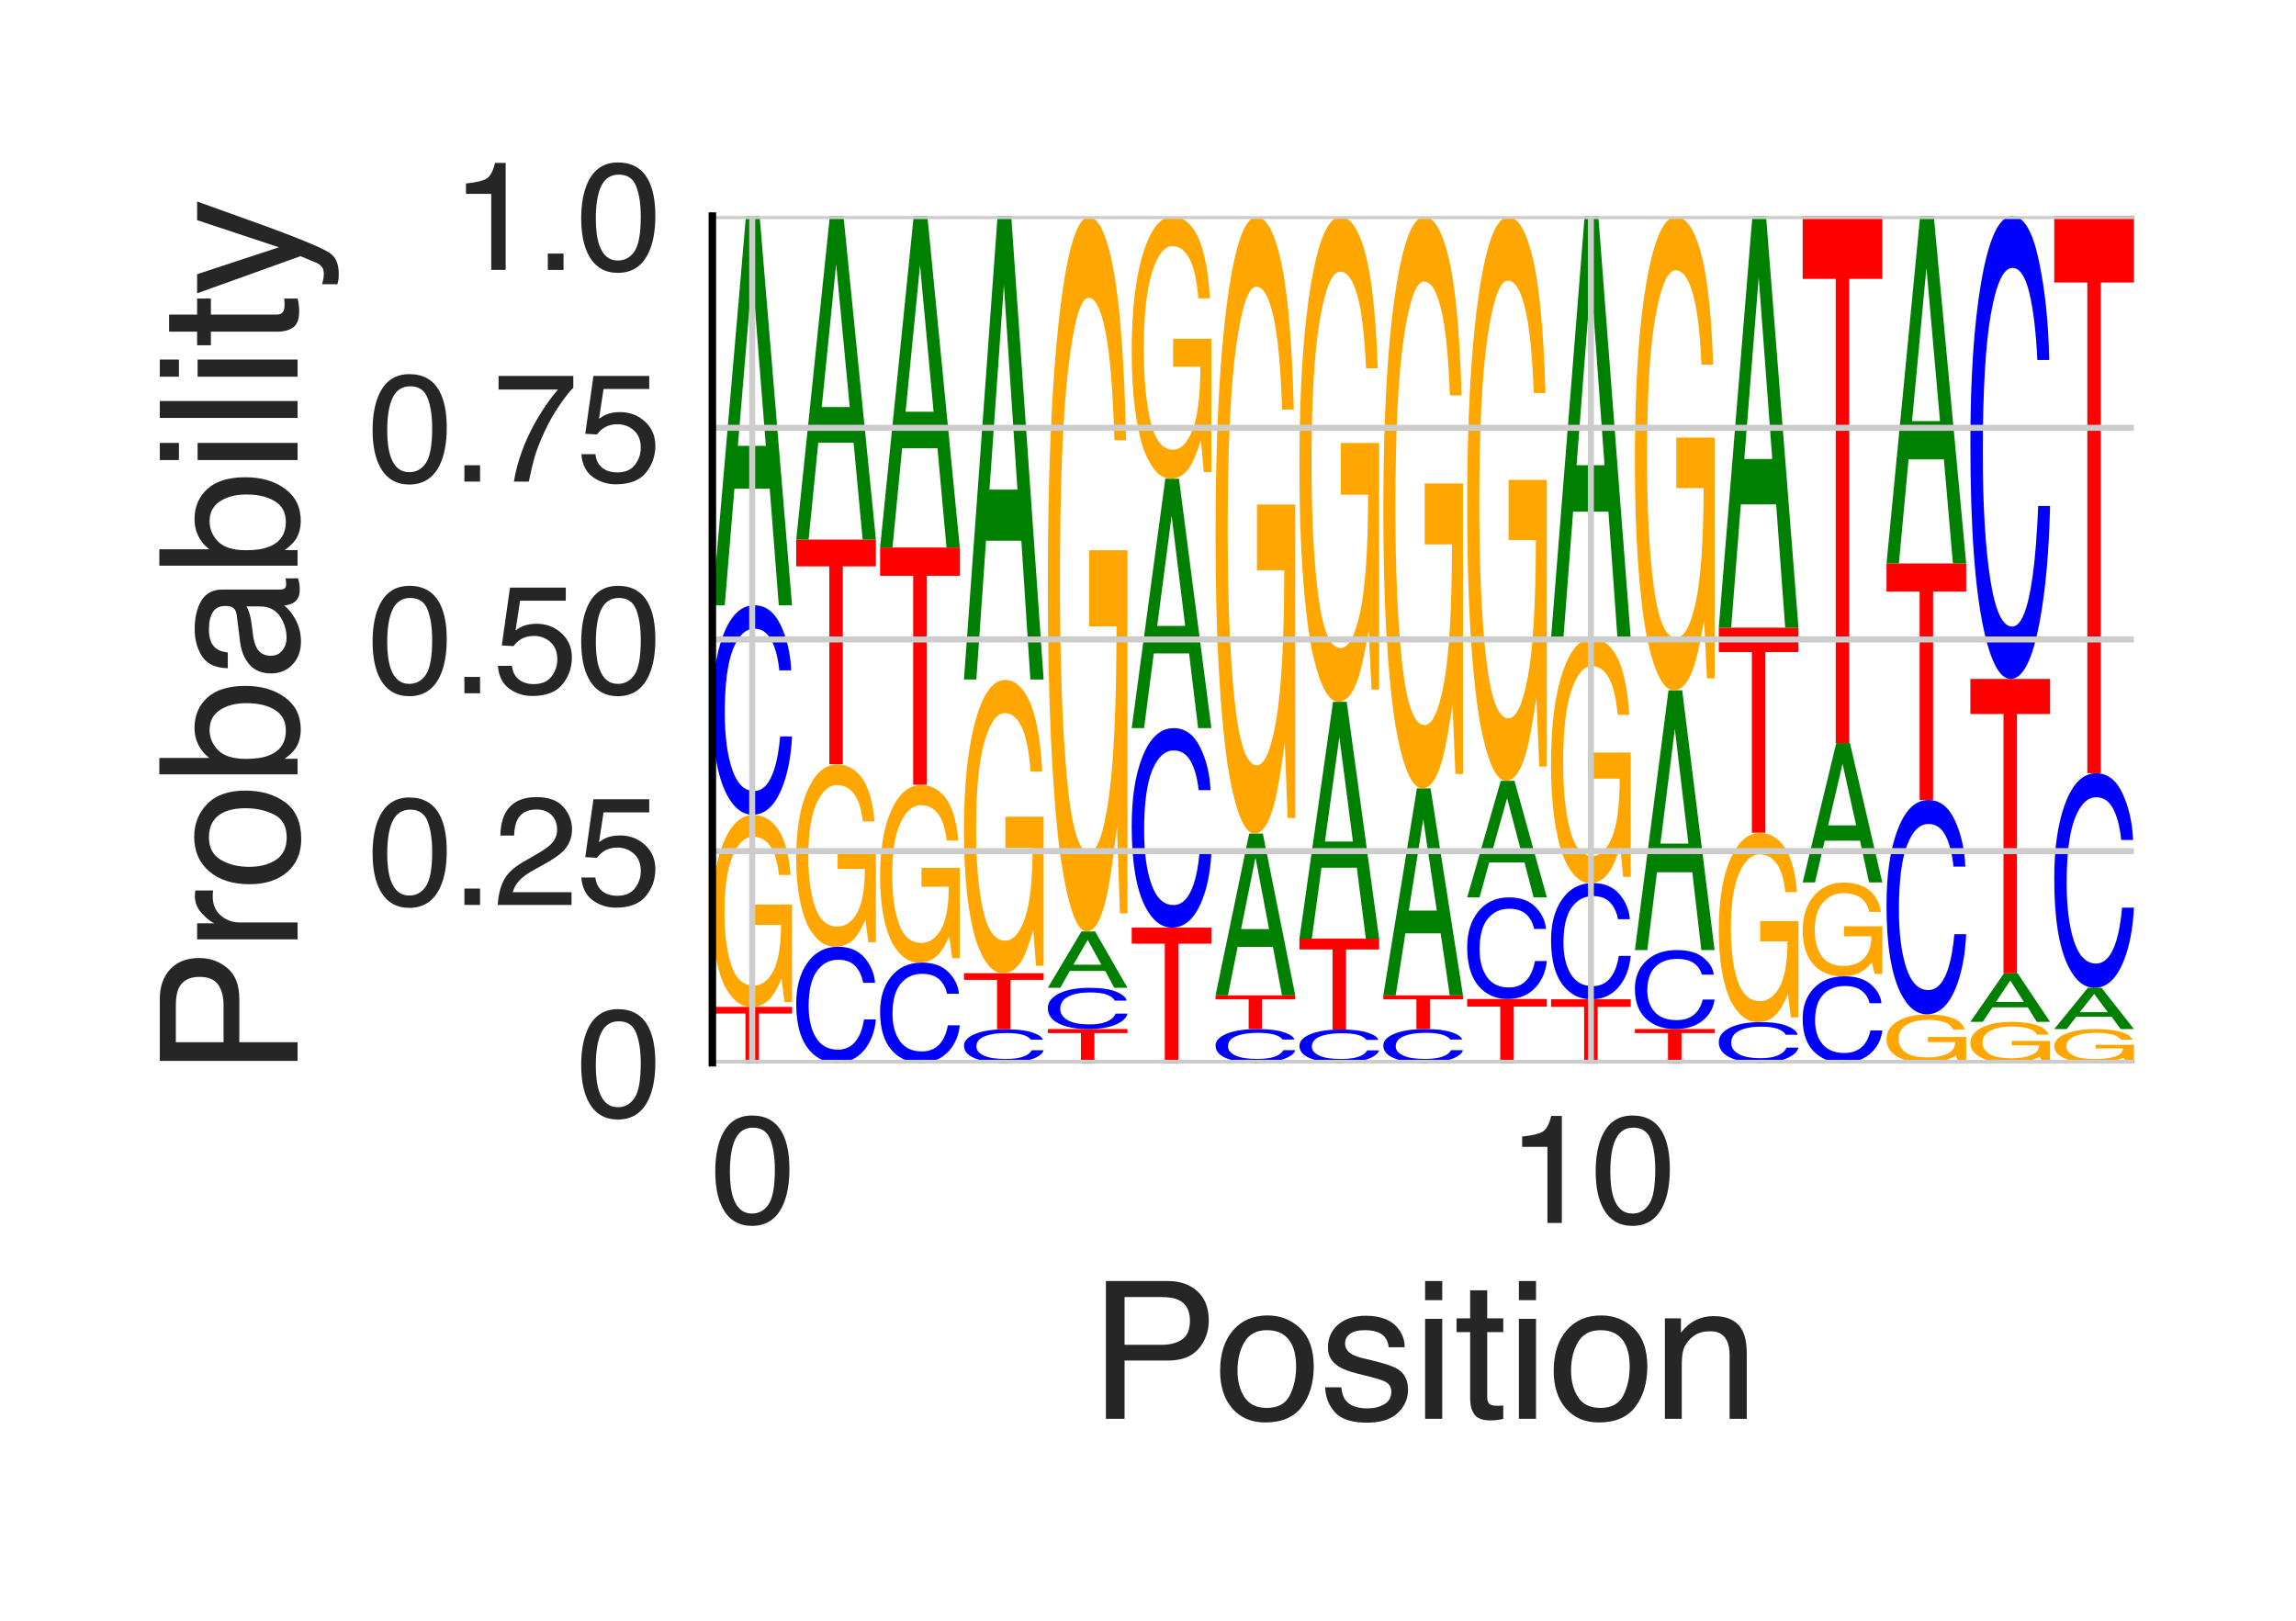 <?xml version="1.0" encoding="utf-8" standalone="no"?>
<!DOCTYPE svg PUBLIC "-//W3C//DTD SVG 1.1//EN"
  "http://www.w3.org/Graphics/SVG/1.1/DTD/svg11.dtd">
<svg height="216pt" version="1.1" viewBox="0 0 306 216" width="306pt" xmlns="http://www.w3.org/2000/svg" xmlns:xlink="http://www.w3.org/1999/xlink">
 <defs>
  <style type="text/css">*{stroke-linecap:butt;stroke-linejoin:round;}</style>
 </defs>
 <g id="figure_1">
  <g id="patch_1">
   <path d="M 0 216 
L 306 216 
L 306 0 
L 0 0 
z
" style="fill:#ffffff;"/>
  </g>
  <g id="axes_1">
   <g id="patch_2">
    <path d="M 94.94 141.64 
L 284.4 141.64 
L 284.4 28.8 
L 94.94 28.8 
z
" style="fill:#ffffff;"/>
   </g>
   <g id="line2d_1">
    <path clip-path="url(#pb69b469f42)" d="M 94.94 141.64 
L 284.4 141.64 
" style="fill:none;stroke:#000000;stroke-linecap:round;stroke-width:0.5;"/>
   </g>
   <g id="patch_3">
    <path clip-path="url(#pb69b469f42)" d="M 105.559 134.194 
L 105.559 135.081 
L 101.149 135.081 
L 101.149 141.64 
L 99.35 141.64 
L 99.35 135.081 
L 94.94 135.081 
L 94.94 134.194 
L 105.559 134.194 
z
" style="fill:#ff0000;"/>
   </g>
   <g id="patch_4">
    <path clip-path="url(#pb69b469f42)" d="M 100.416 108.621 
Q 102.055 108.621 103.25 109.944 
Q 104.981 111.844 105.369 116.609 
L 103.812 116.609 
Q 103.526 113.946 102.632 112.728 
Q 101.738 111.511 100.376 111.511 
Q 98.763 111.511 97.659 114.046 
Q 96.555 116.577 96.555 121.59 
Q 96.555 125.92 97.464 128.641 
Q 98.376 131.362 100.432 131.362 
Q 102.006 131.362 103.039 129.456 
Q 104.072 127.545 104.095 123.273 
L 100.457 123.273 
L 100.457 120.547 
L 105.559 120.547 
L 105.559 133.548 
L 104.546 133.548 
L 104.166 130.42 
Q 103.369 132.257 102.751 132.971 
Q 101.713 134.194 100.115 134.194 
Q 98.052 134.194 96.563 131.399 
Q 94.94 127.889 94.94 121.77 
Q 94.94 115.666 96.522 112.061 
Q 98.026 108.621 100.416 108.621 
z
M 100.156 108.583 
L 100.156 108.583 
z
" style="fill:#ffa600;"/>
   </g>
   <g id="patch_5">
    <path clip-path="url(#pb69b469f42)" d="M 100.523 80.67 
Q 102.797 80.67 104.051 83.325 
Q 105.306 85.975 105.444 89.347 
L 103.864 89.347 
Q 103.595 86.789 102.792 85.294 
Q 101.989 83.793 100.539 83.793 
Q 98.771 83.793 97.683 86.547 
Q 96.596 89.295 96.596 94.976 
Q 96.596 99.635 97.576 102.533 
Q 98.56 105.425 100.508 105.425 
Q 102.299 105.425 103.238 102.377 
Q 103.733 100.772 103.978 98.151 
L 105.559 98.151 
Q 105.347 102.337 104.158 105.171 
Q 102.732 108.583 100.312 108.583 
Q 98.226 108.583 96.807 105.783 
Q 94.94 102.089 94.94 94.364 
Q 94.94 88.504 96.343 84.751 
Q 97.858 80.67 100.523 80.67 
z
M 100.197 80.67 
L 100.197 80.67 
z
" style="fill:#0000ff;"/>
   </g>
   <g id="patch_6">
    <path clip-path="url(#pb69b469f42)" d="M 102.068 59.418 
L 100.261 36.505 
L 98.34 59.418 
L 102.068 59.418 
z
M 99.419 28.8 
L 101.241 28.8 
L 105.559 80.67 
L 103.791 80.67 
L 102.586 65.135 
L 97.879 65.135 
L 96.591 80.67 
L 94.94 80.67 
L 99.419 28.8 
z
M 100.253 28.8 
L 100.253 28.8 
z
" style="fill:#008000;"/>
   </g>
   <g id="patch_7">
    <path clip-path="url(#pb69b469f42)" d="M 111.701 126.179 
Q 113.975 126.179 115.229 127.65 
Q 116.483 129.118 116.622 130.985 
L 115.041 130.985 
Q 114.773 129.569 113.969 128.74 
Q 113.166 127.909 111.716 127.909 
Q 109.948 127.909 108.861 129.434 
Q 107.773 130.956 107.773 134.103 
Q 107.773 136.684 108.754 138.289 
Q 109.737 139.891 111.685 139.891 
Q 113.477 139.891 114.415 138.202 
Q 114.911 137.313 115.156 135.862 
L 116.736 135.862 
Q 116.525 138.18 115.336 139.75 
Q 113.909 141.64 111.49 141.64 
Q 109.403 141.64 107.985 140.089 
Q 106.118 138.043 106.118 133.764 
Q 106.118 130.518 107.521 128.44 
Q 109.036 126.179 111.701 126.179 
z
M 111.375 126.179 
L 111.375 126.179 
z
" style="fill:#0000ff;"/>
   </g>
   <g id="patch_8">
    <path clip-path="url(#pb69b469f42)" d="M 111.594 101.882 
Q 113.232 101.882 114.427 103.139 
Q 116.159 104.945 116.546 109.471 
L 114.989 109.471 
Q 114.703 106.941 113.809 105.785 
Q 112.916 104.628 111.554 104.628 
Q 109.941 104.628 108.837 107.037 
Q 107.733 109.441 107.733 114.204 
Q 107.733 118.318 108.642 120.903 
Q 109.553 123.488 111.609 123.488 
Q 113.184 123.488 114.217 121.678 
Q 115.25 119.862 115.273 115.803 
L 111.635 115.803 
L 111.635 113.213 
L 116.736 113.213 
L 116.736 125.565 
L 115.724 125.565 
L 115.344 122.593 
Q 114.546 124.338 113.928 125.017 
Q 112.89 126.179 111.293 126.179 
Q 109.229 126.179 107.741 123.523 
Q 106.118 120.189 106.118 114.375 
Q 106.118 108.576 107.7 105.151 
Q 109.204 101.882 111.594 101.882 
z
M 111.333 101.847 
L 111.333 101.847 
z
" style="fill:#ffa600;"/>
   </g>
   <g id="patch_9">
    <path clip-path="url(#pb69b469f42)" d="M 116.736 71.914 
L 116.736 75.48 
L 112.326 75.48 
L 112.326 101.847 
L 110.528 101.847 
L 110.528 75.48 
L 106.118 75.48 
L 106.118 71.914 
L 116.736 71.914 
z
" style="fill:#ff0000;"/>
   </g>
   <g id="patch_10">
    <path clip-path="url(#pb69b469f42)" d="M 113.245 54.25 
L 111.439 35.205 
L 109.518 54.25 
L 113.245 54.25 
z
M 110.596 28.8 
L 112.418 28.8 
L 116.736 71.914 
L 114.969 71.914 
L 113.763 59.001 
L 109.057 59.001 
L 107.769 71.914 
L 106.118 71.914 
L 110.596 28.8 
z
M 111.431 28.8 
L 111.431 28.8 
z
" style="fill:#008000;"/>
   </g>
   <g id="patch_11">
    <path clip-path="url(#pb69b469f42)" d="M 122.878 128.291 
Q 125.152 128.291 126.407 129.561 
Q 127.661 130.828 127.799 132.441 
L 126.219 132.441 
Q 125.95 131.218 125.147 130.503 
Q 124.344 129.785 122.894 129.785 
Q 121.126 129.785 120.039 131.102 
Q 118.951 132.416 118.951 135.133 
Q 118.951 137.361 119.932 138.747 
Q 120.915 140.13 122.863 140.13 
Q 124.654 140.13 125.593 138.672 
Q 126.088 137.905 126.334 136.651 
L 127.914 136.651 
Q 127.703 138.653 126.514 140.008 
Q 125.087 141.64 122.667 141.64 
Q 120.581 141.64 119.162 140.301 
Q 117.295 138.534 117.295 134.84 
Q 117.295 132.038 118.698 130.243 
Q 120.213 128.291 122.878 128.291 
z
M 122.552 128.291 
L 122.552 128.291 
z
" style="fill:#0000ff;"/>
   </g>
   <g id="patch_12">
    <path clip-path="url(#pb69b469f42)" d="M 122.772 104.626 
Q 124.41 104.626 125.605 105.85 
Q 127.337 107.609 127.724 112.018 
L 126.167 112.018 
Q 125.881 109.554 124.987 108.427 
Q 124.093 107.3 122.731 107.3 
Q 121.118 107.3 120.014 109.647 
Q 118.911 111.988 118.911 116.627 
Q 118.911 120.634 119.819 123.152 
Q 120.731 125.67 122.787 125.67 
Q 124.362 125.67 125.395 123.907 
Q 126.428 122.138 126.45 118.185 
L 122.812 118.185 
L 122.812 115.662 
L 127.914 115.662 
L 127.914 127.693 
L 126.901 127.693 
L 126.521 124.798 
Q 125.724 126.498 125.106 127.159 
Q 124.068 128.291 122.47 128.291 
Q 120.407 128.291 118.918 125.705 
Q 117.295 122.457 117.295 116.794 
Q 117.295 111.146 118.878 107.81 
Q 120.382 104.626 122.772 104.626 
z
M 122.511 104.591 
L 122.511 104.591 
z
" style="fill:#ffa600;"/>
   </g>
   <g id="patch_13">
    <path clip-path="url(#pb69b469f42)" d="M 127.914 72.969 
L 127.914 76.737 
L 123.504 76.737 
L 123.504 104.591 
L 121.705 104.591 
L 121.705 76.737 
L 117.295 76.737 
L 117.295 72.969 
L 127.914 72.969 
z
" style="fill:#ff0000;"/>
   </g>
   <g id="patch_14">
    <path clip-path="url(#pb69b469f42)" d="M 124.423 54.873 
L 122.616 35.361 
L 120.696 54.873 
L 124.423 54.873 
z
M 121.774 28.8 
L 123.596 28.8 
L 127.914 72.969 
L 126.146 72.969 
L 124.941 59.741 
L 120.234 59.741 
L 118.946 72.969 
L 117.295 72.969 
L 121.774 28.8 
z
M 122.608 28.8 
L 122.608 28.8 
z
" style="fill:#008000;"/>
   </g>
   <g id="patch_15">
    <path clip-path="url(#pb69b469f42)" d="M 134.056 137.178 
Q 136.33 137.178 137.584 137.603 
Q 138.838 138.026 138.977 138.565 
L 137.396 138.565 
Q 137.128 138.156 136.325 137.917 
Q 135.521 137.677 134.072 137.677 
Q 132.304 137.677 131.216 138.118 
Q 130.129 138.557 130.129 139.465 
Q 130.129 140.21 131.109 140.673 
Q 132.092 141.135 134.04 141.135 
Q 135.832 141.135 136.771 140.648 
Q 137.266 140.391 137.511 139.972 
L 139.091 139.972 
Q 138.88 140.642 137.691 141.095 
Q 136.265 141.64 133.845 141.64 
Q 131.758 141.64 130.34 141.192 
Q 128.473 140.602 128.473 139.367 
Q 128.473 138.43 129.876 137.831 
Q 131.391 137.178 134.056 137.178 
z
M 133.73 137.178 
L 133.73 137.178 
z
" style="fill:#0000ff;"/>
   </g>
   <g id="patch_16">
    <path clip-path="url(#pb69b469f42)" d="M 139.091 129.698 
L 139.091 130.589 
L 134.681 130.589 
L 134.681 137.178 
L 132.883 137.178 
L 132.883 130.589 
L 128.473 130.589 
L 128.473 129.698 
L 139.091 129.698 
z
" style="fill:#ff0000;"/>
   </g>
   <g id="patch_17">
    <path clip-path="url(#pb69b469f42)" d="M 133.949 90.617 
Q 135.587 90.617 136.782 92.639 
Q 138.514 95.544 138.902 102.824 
L 137.344 102.824 
Q 137.058 98.755 136.165 96.894 
Q 135.271 95.034 133.909 95.034 
Q 132.296 95.034 131.192 98.909 
Q 130.088 102.776 130.088 110.437 
Q 130.088 117.054 130.997 121.212 
Q 131.909 125.37 133.964 125.37 
Q 135.539 125.37 136.572 122.458 
Q 137.605 119.537 137.628 113.009 
L 133.99 113.009 
L 133.99 108.843 
L 139.091 108.843 
L 139.091 128.711 
L 138.079 128.711 
L 137.699 123.93 
Q 136.901 126.737 136.284 127.829 
Q 135.246 129.698 133.648 129.698 
Q 131.584 129.698 130.096 125.427 
Q 128.473 120.063 128.473 110.712 
Q 128.473 101.384 130.055 95.875 
Q 131.559 90.617 133.949 90.617 
z
M 133.688 90.56 
L 133.688 90.56 
z
" style="fill:#ffa600;"/>
   </g>
   <g id="patch_18">
    <path clip-path="url(#pb69b469f42)" d="M 135.6 65.256 
L 133.794 37.975 
L 131.873 65.256 
L 135.6 65.256 
z
M 132.951 28.8 
L 134.773 28.8 
L 139.091 90.56 
L 137.324 90.56 
L 136.119 72.063 
L 131.412 72.063 
L 130.124 90.56 
L 128.473 90.56 
L 132.951 28.8 
z
M 133.786 28.8 
L 133.786 28.8 
z
" style="fill:#008000;"/>
   </g>
   <g id="patch_19">
    <path clip-path="url(#pb69b469f42)" d="M 150.269 137.147 
L 150.269 137.683 
L 145.859 137.683 
L 145.859 141.64 
L 144.06 141.64 
L 144.06 137.683 
L 139.65 137.683 
L 139.65 137.147 
L 150.269 137.147 
z
" style="fill:#ff0000;"/>
   </g>
   <g id="patch_20">
    <path clip-path="url(#pb69b469f42)" d="M 145.233 131.649 
Q 147.507 131.649 148.762 132.172 
Q 150.016 132.694 150.154 133.358 
L 148.574 133.358 
Q 148.305 132.854 147.502 132.56 
Q 146.699 132.264 145.249 132.264 
Q 143.481 132.264 142.394 132.807 
Q 141.306 133.348 141.306 134.467 
Q 141.306 135.385 142.287 135.956 
Q 143.27 136.525 145.218 136.525 
Q 147.009 136.525 147.948 135.925 
Q 148.444 135.609 148.689 135.092 
L 150.269 135.092 
Q 150.058 135.917 148.869 136.475 
Q 147.442 137.147 145.022 137.147 
Q 142.936 137.147 141.517 136.596 
Q 139.65 135.868 139.65 134.346 
Q 139.65 133.192 141.053 132.453 
Q 142.568 131.649 145.233 131.649 
z
M 144.908 131.649 
L 144.908 131.649 
z
" style="fill:#0000ff;"/>
   </g>
   <g id="patch_21">
    <path clip-path="url(#pb69b469f42)" d="M 146.778 128.571 
L 144.971 125.253 
L 143.051 128.571 
L 146.778 128.571 
z
M 144.129 124.138 
L 145.951 124.138 
L 150.269 131.649 
L 148.501 131.649 
L 147.296 129.399 
L 142.589 129.399 
L 141.301 131.649 
L 139.65 131.649 
L 144.129 124.138 
z
M 144.964 124.138 
L 144.964 124.138 
z
" style="fill:#008000;"/>
   </g>
   <g id="patch_22">
    <path clip-path="url(#pb69b469f42)" d="M 145.127 28.938 
Q 146.765 28.938 147.96 33.864 
Q 149.692 40.939 150.079 58.674 
L 148.522 58.674 
Q 148.236 48.762 147.342 44.23 
Q 146.448 39.697 145.086 39.697 
Q 143.473 39.697 142.37 49.137 
Q 141.266 58.556 141.266 77.218 
Q 141.266 93.337 142.175 103.466 
Q 143.086 113.595 145.142 113.595 
Q 146.717 113.595 147.75 106.501 
Q 148.783 99.387 148.806 83.484 
L 145.167 83.484 
L 145.167 73.336 
L 150.269 73.336 
L 150.269 121.734 
L 149.256 121.734 
L 148.876 110.087 
Q 148.079 116.925 147.461 119.586 
Q 146.423 124.138 144.825 124.138 
Q 142.762 124.138 141.273 113.733 
Q 139.65 100.668 139.65 77.888 
Q 139.65 55.167 141.233 41.747 
Q 142.737 28.938 145.127 28.938 
z
M 144.866 28.8 
L 144.866 28.8 
z
" style="fill:#ffa600;"/>
   </g>
   <g id="patch_23">
    <path clip-path="url(#pb69b469f42)" d="M 161.447 123.624 
L 161.447 125.771 
L 157.037 125.771 
L 157.037 141.64 
L 155.238 141.64 
L 155.238 125.771 
L 150.828 125.771 
L 150.828 123.624 
L 161.447 123.624 
z
" style="fill:#ff0000;"/>
   </g>
   <g id="patch_24">
    <path clip-path="url(#pb69b469f42)" d="M 156.411 97.04 
Q 158.685 97.04 159.939 99.569 
Q 161.194 102.093 161.332 105.304 
L 159.752 105.304 
Q 159.483 102.868 158.68 101.444 
Q 157.877 100.015 156.427 100.015 
Q 154.659 100.015 153.571 102.637 
Q 152.484 105.255 152.484 110.665 
Q 152.484 115.102 153.464 117.862 
Q 154.447 120.617 156.395 120.617 
Q 158.187 120.617 159.126 117.714 
Q 159.621 116.185 159.866 113.689 
L 161.447 113.689 
Q 161.235 117.675 160.046 120.375 
Q 158.62 123.624 156.2 123.624 
Q 154.114 123.624 152.695 120.958 
Q 150.828 117.439 150.828 110.082 
Q 150.828 104.501 152.231 100.927 
Q 153.746 97.04 156.411 97.04 
z
M 156.085 97.04 
L 156.085 97.04 
z
" style="fill:#0000ff;"/>
   </g>
   <g id="patch_25">
    <path clip-path="url(#pb69b469f42)" d="M 157.955 83.421 
L 156.149 68.738 
L 154.228 83.421 
L 157.955 83.421 
z
M 155.307 63.8 
L 157.129 63.8 
L 161.447 97.04 
L 159.679 97.04 
L 158.474 87.085 
L 153.767 87.085 
L 152.479 97.04 
L 150.828 97.04 
L 155.307 63.8 
z
M 156.141 63.8 
L 156.141 63.8 
z
" style="fill:#008000;"/>
   </g>
   <g id="patch_26">
    <path clip-path="url(#pb69b469f42)" d="M 156.304 28.851 
Q 157.942 28.851 159.138 30.659 
Q 160.869 33.256 161.257 39.767 
L 159.7 39.767 
Q 159.414 36.128 158.52 34.465 
Q 157.626 32.801 156.264 32.801 
Q 154.651 32.801 153.547 36.266 
Q 152.443 39.724 152.443 46.575 
Q 152.443 52.493 153.352 56.211 
Q 154.264 59.93 156.32 59.93 
Q 157.894 59.93 158.927 57.325 
Q 159.96 54.714 159.983 48.875 
L 156.345 48.875 
L 156.345 45.15 
L 161.447 45.15 
L 161.447 62.917 
L 160.434 62.917 
L 160.054 58.642 
Q 159.257 61.152 158.639 62.129 
Q 157.601 63.8 156.003 63.8 
Q 153.94 63.8 152.451 59.98 
Q 150.828 55.184 150.828 46.821 
Q 150.828 38.48 152.41 33.553 
Q 153.914 28.851 156.304 28.851 
z
M 156.044 28.8 
L 156.044 28.8 
z
" style="fill:#ffa600;"/>
   </g>
   <g id="patch_27">
    <path clip-path="url(#pb69b469f42)" d="M 167.589 137.147 
Q 169.863 137.147 171.117 137.575 
Q 172.371 138.001 172.509 138.544 
L 170.929 138.544 
Q 170.661 138.132 169.857 137.892 
Q 169.054 137.65 167.604 137.65 
Q 165.836 137.65 164.749 138.093 
Q 163.661 138.536 163.661 139.45 
Q 163.661 140.2 164.642 140.666 
Q 165.625 141.132 167.573 141.132 
Q 169.365 141.132 170.303 140.641 
Q 170.799 140.383 171.044 139.961 
L 172.624 139.961 
Q 172.413 140.635 171.224 141.091 
Q 169.797 141.64 167.377 141.64 
Q 165.291 141.64 163.873 141.189 
Q 162.005 140.595 162.005 139.351 
Q 162.005 138.408 163.408 137.804 
Q 164.924 137.147 167.589 137.147 
z
M 167.263 137.147 
L 167.263 137.147 
z
" style="fill:#0000ff;"/>
   </g>
   <g id="patch_28">
    <path clip-path="url(#pb69b469f42)" d="M 172.624 132.655 
L 172.624 133.19 
L 168.214 133.19 
L 168.214 137.147 
L 166.415 137.147 
L 166.415 133.19 
L 162.005 133.19 
L 162.005 132.655 
L 172.624 132.655 
z
" style="fill:#ff0000;"/>
   </g>
   <g id="patch_29">
    <path clip-path="url(#pb69b469f42)" d="M 169.133 123.82 
L 167.327 114.294 
L 165.406 123.82 
L 169.133 123.82 
z
M 166.484 111.091 
L 168.306 111.091 
L 172.624 132.655 
L 170.857 132.655 
L 169.651 126.196 
L 164.945 126.196 
L 163.656 132.655 
L 162.005 132.655 
L 166.484 111.091 
z
M 167.319 111.091 
L 167.319 111.091 
z
" style="fill:#008000;"/>
   </g>
   <g id="patch_30">
    <path clip-path="url(#pb69b469f42)" d="M 167.482 28.919 
Q 169.12 28.919 170.315 33.171 
Q 172.047 39.278 172.434 54.586 
L 170.877 54.586 
Q 170.591 46.03 169.697 42.118 
Q 168.804 38.206 167.441 38.206 
Q 165.829 38.206 164.725 46.354 
Q 163.621 54.484 163.621 70.592 
Q 163.621 84.505 164.53 93.248 
Q 165.441 101.991 167.497 101.991 
Q 169.072 101.991 170.105 95.867 
Q 171.138 89.727 171.161 76.001 
L 167.522 76.001 
L 167.522 67.241 
L 172.624 67.241 
L 172.624 109.015 
L 171.611 109.015 
L 171.232 98.963 
Q 170.434 104.865 169.816 107.161 
Q 168.778 111.091 167.181 111.091 
Q 165.117 111.091 163.628 102.11 
Q 162.005 90.833 162.005 71.17 
Q 162.005 51.558 163.588 39.975 
Q 165.092 28.919 167.482 28.919 
z
M 167.221 28.8 
L 167.221 28.8 
z
" style="fill:#ffa600;"/>
   </g>
   <g id="patch_31">
    <path clip-path="url(#pb69b469f42)" d="M 178.766 137.208 
Q 181.04 137.208 182.294 137.63 
Q 183.549 138.05 183.687 138.586 
L 182.107 138.586 
Q 181.838 138.18 181.035 137.942 
Q 180.232 137.704 178.782 137.704 
Q 177.014 137.704 175.926 138.141 
Q 174.839 138.578 174.839 139.479 
Q 174.839 140.219 175.819 140.679 
Q 176.803 141.139 178.751 141.139 
Q 180.542 141.139 181.481 140.655 
Q 181.976 140.4 182.221 139.984 
L 183.802 139.984 
Q 183.591 140.648 182.401 141.098 
Q 180.975 141.64 178.555 141.64 
Q 176.469 141.64 175.05 141.195 
Q 173.183 140.609 173.183 139.382 
Q 173.183 138.452 174.586 137.856 
Q 176.101 137.208 178.766 137.208 
z
M 178.44 137.208 
L 178.44 137.208 
z
" style="fill:#0000ff;"/>
   </g>
   <g id="patch_32">
    <path clip-path="url(#pb69b469f42)" d="M 183.802 125.094 
L 183.802 126.538 
L 179.392 126.538 
L 179.392 137.208 
L 177.593 137.208 
L 177.593 126.538 
L 173.183 126.538 
L 173.183 125.094 
L 183.802 125.094 
z
" style="fill:#ff0000;"/>
   </g>
   <g id="patch_33">
    <path clip-path="url(#pb69b469f42)" d="M 180.311 112.163 
L 178.504 98.221 
L 176.584 112.163 
L 180.311 112.163 
z
M 177.662 93.532 
L 179.484 93.532 
L 183.802 125.094 
L 182.034 125.094 
L 180.829 115.642 
L 176.122 115.642 
L 174.834 125.094 
L 173.183 125.094 
L 177.662 93.532 
z
M 178.496 93.532 
L 178.496 93.532 
z
" style="fill:#008000;"/>
   </g>
   <g id="patch_34">
    <path clip-path="url(#pb69b469f42)" d="M 178.66 28.894 
Q 180.298 28.894 181.493 32.239 
Q 183.225 37.042 183.612 49.084 
L 182.055 49.084 
Q 181.769 42.354 180.875 39.277 
Q 179.981 36.199 178.619 36.199 
Q 177.006 36.199 175.902 42.608 
Q 174.798 49.004 174.798 61.675 
Q 174.798 72.619 175.707 79.497 
Q 176.619 86.374 178.675 86.374 
Q 180.25 86.374 181.283 81.557 
Q 182.316 76.727 182.338 65.929 
L 178.7 65.929 
L 178.7 59.039 
L 183.802 59.039 
L 183.802 91.9 
L 182.789 91.9 
L 182.409 83.992 
Q 181.612 88.635 180.994 90.442 
Q 179.956 93.532 178.358 93.532 
Q 176.295 93.532 174.806 86.468 
Q 173.183 77.597 173.183 62.13 
Q 173.183 46.702 174.765 37.591 
Q 176.269 28.894 178.66 28.894 
z
M 178.399 28.8 
L 178.399 28.8 
z
" style="fill:#ffa600;"/>
   </g>
   <g id="patch_35">
    <path clip-path="url(#pb69b469f42)" d="M 189.944 137.147 
Q 192.218 137.147 193.472 137.575 
Q 194.726 138.001 194.865 138.544 
L 193.284 138.544 
Q 193.016 138.132 192.213 137.892 
Q 191.409 137.65 189.959 137.65 
Q 188.191 137.65 187.104 138.093 
Q 186.017 138.536 186.017 139.45 
Q 186.017 140.2 186.997 140.666 
Q 187.98 141.132 189.928 141.132 
Q 191.72 141.132 192.658 140.641 
Q 193.154 140.383 193.399 139.961 
L 194.979 139.961 
Q 194.768 140.635 193.579 141.091 
Q 192.153 141.64 189.733 141.64 
Q 187.646 141.64 186.228 141.189 
Q 184.361 140.595 184.361 139.351 
Q 184.361 138.408 185.764 137.804 
Q 187.279 137.147 189.944 137.147 
z
M 189.618 137.147 
L 189.618 137.147 
z
" style="fill:#0000ff;"/>
   </g>
   <g id="patch_36">
    <path clip-path="url(#pb69b469f42)" d="M 194.979 132.655 
L 194.979 133.19 
L 190.569 133.19 
L 190.569 137.147 
L 188.771 137.147 
L 188.771 133.19 
L 184.361 133.19 
L 184.361 132.655 
L 194.979 132.655 
z
" style="fill:#ff0000;"/>
   </g>
   <g id="patch_37">
    <path clip-path="url(#pb69b469f42)" d="M 191.488 121.353 
L 189.682 109.168 
L 187.761 121.353 
L 191.488 121.353 
z
M 188.839 105.07 
L 190.661 105.07 
L 194.979 132.655 
L 193.212 132.655 
L 192.007 124.393 
L 187.3 124.393 
L 186.012 132.655 
L 184.361 132.655 
L 188.839 105.07 
z
M 189.674 105.07 
L 189.674 105.07 
z
" style="fill:#008000;"/>
   </g>
   <g id="patch_38">
    <path clip-path="url(#pb69b469f42)" d="M 189.837 28.91 
Q 191.475 28.91 192.67 32.852 
Q 194.402 38.511 194.789 52.699 
L 193.232 52.699 
Q 192.946 44.77 192.052 41.144 
Q 191.159 37.518 189.797 37.518 
Q 188.184 37.518 187.08 45.069 
Q 185.976 52.605 185.976 67.534 
Q 185.976 80.43 186.885 88.533 
Q 187.796 96.636 189.852 96.636 
Q 191.427 96.636 192.46 90.961 
Q 193.493 85.27 193.516 72.547 
L 189.878 72.547 
L 189.878 64.428 
L 194.979 64.428 
L 194.979 103.147 
L 193.967 103.147 
L 193.587 93.83 
Q 192.789 99.3 192.171 101.428 
Q 191.133 105.07 189.536 105.07 
Q 187.472 105.07 185.984 96.746 
Q 184.361 86.294 184.361 68.07 
Q 184.361 49.893 185.943 39.157 
Q 187.447 28.91 189.837 28.91 
z
M 189.576 28.8 
L 189.576 28.8 
z
" style="fill:#ffa600;"/>
   </g>
   <g id="patch_39">
    <path clip-path="url(#pb69b469f42)" d="M 206.157 133.139 
L 206.157 134.152 
L 201.747 134.152 
L 201.747 141.64 
L 199.948 141.64 
L 199.948 134.152 
L 195.538 134.152 
L 195.538 133.139 
L 206.157 133.139 
z
" style="fill:#ff0000;"/>
   </g>
   <g id="patch_40">
    <path clip-path="url(#pb69b469f42)" d="M 201.121 119.597 
Q 203.395 119.597 204.65 120.885 
Q 205.904 122.171 206.042 123.807 
L 204.462 123.807 
Q 204.193 122.566 203.39 121.84 
Q 202.587 121.112 201.137 121.112 
Q 199.369 121.112 198.282 122.448 
Q 197.194 123.781 197.194 126.538 
Q 197.194 128.798 198.175 130.204 
Q 199.158 131.607 201.106 131.607 
Q 202.897 131.607 203.836 130.128 
Q 204.332 129.35 204.577 128.078 
L 206.157 128.078 
Q 205.946 130.109 204.757 131.484 
Q 203.33 133.139 200.91 133.139 
Q 198.824 133.139 197.405 131.781 
Q 195.538 129.988 195.538 126.241 
Q 195.538 123.398 196.941 121.577 
Q 198.456 119.597 201.121 119.597 
z
M 200.795 119.597 
L 200.795 119.597 
z
" style="fill:#0000ff;"/>
   </g>
   <g id="patch_41">
    <path clip-path="url(#pb69b469f42)" d="M 202.666 113.232 
L 200.859 106.369 
L 198.939 113.232 
L 202.666 113.232 
z
M 200.017 104.061 
L 201.839 104.061 
L 206.157 119.597 
L 204.389 119.597 
L 203.184 114.944 
L 198.477 114.944 
L 197.189 119.597 
L 195.538 119.597 
L 200.017 104.061 
z
M 200.851 104.061 
L 200.851 104.061 
z
" style="fill:#008000;"/>
   </g>
   <g id="patch_42">
    <path clip-path="url(#pb69b469f42)" d="M 201.015 28.909 
Q 202.653 28.909 203.848 32.798 
Q 205.58 38.383 205.967 52.383 
L 204.41 52.383 
Q 204.124 44.558 203.23 40.981 
Q 202.336 37.403 200.974 37.403 
Q 199.361 37.403 198.257 44.854 
Q 197.154 52.29 197.154 67.022 
Q 197.154 79.747 198.063 87.743 
Q 198.974 95.739 201.03 95.739 
Q 202.605 95.739 203.638 90.138 
Q 204.671 84.522 204.694 71.969 
L 201.055 71.969 
L 201.055 63.957 
L 206.157 63.957 
L 206.157 102.163 
L 205.144 102.163 
L 204.764 92.97 
Q 203.967 98.368 203.349 100.468 
Q 202.311 104.061 200.713 104.061 
Q 198.65 104.061 197.161 95.847 
Q 195.538 85.534 195.538 67.551 
Q 195.538 49.614 197.121 39.02 
Q 198.625 28.909 201.015 28.909 
z
M 200.754 28.8 
L 200.754 28.8 
z
" style="fill:#ffa600;"/>
   </g>
   <g id="patch_43">
    <path clip-path="url(#pb69b469f42)" d="M 217.335 133.182 
L 217.335 134.19 
L 212.925 134.19 
L 212.925 141.64 
L 211.126 141.64 
L 211.126 134.19 
L 206.716 134.19 
L 206.716 133.182 
L 217.335 133.182 
z
" style="fill:#ff0000;"/>
   </g>
   <g id="patch_44">
    <path clip-path="url(#pb69b469f42)" d="M 212.299 117.692 
Q 214.573 117.692 215.827 119.166 
Q 217.082 120.637 217.22 122.508 
L 215.639 122.508 
Q 215.371 121.088 214.568 120.259 
Q 213.765 119.426 212.315 119.426 
Q 210.547 119.426 209.459 120.954 
Q 208.372 122.479 208.372 125.631 
Q 208.372 128.217 209.352 129.825 
Q 210.335 131.43 212.283 131.43 
Q 214.075 131.43 215.014 129.738 
Q 215.509 128.848 215.754 127.393 
L 217.335 127.393 
Q 217.123 129.716 215.934 131.289 
Q 214.508 133.182 212.088 133.182 
Q 210.002 133.182 208.583 131.629 
Q 206.716 129.578 206.716 125.292 
Q 206.716 122.04 208.119 119.957 
Q 209.634 117.692 212.299 117.692 
z
M 211.973 117.692 
L 211.973 117.692 
z
" style="fill:#0000ff;"/>
   </g>
   <g id="patch_45">
    <path clip-path="url(#pb69b469f42)" d="M 212.192 85.084 
Q 213.83 85.084 215.025 86.771 
Q 216.757 89.194 217.145 95.269 
L 215.588 95.269 
Q 215.301 91.874 214.408 90.322 
Q 213.514 88.769 212.152 88.769 
Q 210.539 88.769 209.435 92.002 
Q 208.331 95.229 208.331 101.621 
Q 208.331 107.142 209.24 110.612 
Q 210.152 114.081 212.207 114.081 
Q 213.782 114.081 214.815 111.651 
Q 215.848 109.215 215.871 103.767 
L 212.233 103.767 
L 212.233 100.291 
L 217.335 100.291 
L 217.335 116.869 
L 216.322 116.869 
L 215.942 112.88 
Q 215.144 115.222 214.527 116.133 
Q 213.489 117.692 211.891 117.692 
Q 209.827 117.692 208.339 114.128 
Q 206.716 109.653 206.716 101.85 
Q 206.716 94.068 208.298 89.471 
Q 209.802 85.084 212.192 85.084 
z
M 211.931 85.036 
L 211.931 85.036 
z
" style="fill:#ffa600;"/>
   </g>
   <g id="patch_46">
    <path clip-path="url(#pb69b469f42)" d="M 213.843 61.996 
L 212.037 37.154 
L 210.116 61.996 
L 213.843 61.996 
z
M 211.194 28.8 
L 213.017 28.8 
L 217.335 85.036 
L 215.567 85.036 
L 214.362 68.194 
L 209.655 68.194 
L 208.367 85.036 
L 206.716 85.036 
L 211.194 28.8 
z
M 212.029 28.8 
L 212.029 28.8 
z
" style="fill:#008000;"/>
   </g>
   <g id="patch_47">
    <path clip-path="url(#pb69b469f42)" d="M 228.512 137.147 
L 228.512 137.683 
L 224.102 137.683 
L 224.102 141.64 
L 222.303 141.64 
L 222.303 137.683 
L 217.893 137.683 
L 217.893 137.147 
L 228.512 137.147 
z
" style="fill:#ff0000;"/>
   </g>
   <g id="patch_48">
    <path clip-path="url(#pb69b469f42)" d="M 223.477 126.618 
Q 225.751 126.618 227.005 127.62 
Q 228.259 128.619 228.397 129.891 
L 226.817 129.891 
Q 226.548 128.926 225.745 128.362 
Q 224.942 127.796 223.492 127.796 
Q 221.724 127.796 220.637 128.835 
Q 219.549 129.871 219.549 132.014 
Q 219.549 133.772 220.53 134.865 
Q 221.513 135.956 223.461 135.956 
Q 225.252 135.956 226.191 134.806 
Q 226.687 134.201 226.932 133.212 
L 228.512 133.212 
Q 228.301 134.791 227.112 135.86 
Q 225.685 137.147 223.265 137.147 
Q 221.179 137.147 219.761 136.091 
Q 217.893 134.697 217.893 131.784 
Q 217.893 129.573 219.296 128.157 
Q 220.811 126.618 223.477 126.618 
z
M 223.151 126.618 
L 223.151 126.618 
z
" style="fill:#0000ff;"/>
   </g>
   <g id="patch_49">
    <path clip-path="url(#pb69b469f42)" d="M 225.021 112.432 
L 223.214 97.138 
L 221.294 112.432 
L 225.021 112.432 
z
M 222.372 91.995 
L 224.194 91.995 
L 228.512 126.618 
L 226.744 126.618 
L 225.539 116.248 
L 220.833 116.248 
L 219.544 126.618 
L 217.893 126.618 
L 222.372 91.995 
z
M 223.207 91.995 
L 223.207 91.995 
z
" style="fill:#008000;"/>
   </g>
   <g id="patch_50">
    <path clip-path="url(#pb69b469f42)" d="M 223.37 28.891 
Q 225.008 28.891 226.203 32.157 
Q 227.935 36.846 228.322 48.602 
L 226.765 48.602 
Q 226.479 42.032 225.585 39.028 
Q 224.691 36.023 223.329 36.023 
Q 221.717 36.023 220.613 42.28 
Q 219.509 48.524 219.509 60.894 
Q 219.509 71.579 220.418 78.293 
Q 221.329 85.007 223.385 85.007 
Q 224.96 85.007 225.993 80.304 
Q 227.026 75.589 227.049 65.048 
L 223.41 65.048 
L 223.41 58.321 
L 228.512 58.321 
L 228.512 90.402 
L 227.499 90.402 
L 227.12 82.682 
Q 226.322 87.214 225.704 88.978 
Q 224.666 91.995 223.069 91.995 
Q 221.005 91.995 219.516 85.098 
Q 217.893 76.438 217.893 61.338 
Q 217.893 46.277 219.476 37.382 
Q 220.98 28.891 223.37 28.891 
z
M 223.109 28.8 
L 223.109 28.8 
z
" style="fill:#ffa600;"/>
   </g>
   <g id="patch_51">
    <path clip-path="url(#pb69b469f42)" d="M 234.654 136.22 
Q 236.928 136.22 238.182 136.735 
Q 239.437 137.25 239.575 137.905 
L 237.995 137.905 
Q 237.726 137.408 236.923 137.118 
Q 236.12 136.826 234.67 136.826 
Q 232.902 136.826 231.814 137.361 
Q 230.727 137.894 230.727 138.998 
Q 230.727 139.902 231.707 140.465 
Q 232.691 141.027 234.638 141.027 
Q 236.43 141.027 237.369 140.435 
Q 237.864 140.123 238.109 139.614 
L 239.69 139.614 
Q 239.478 140.427 238.289 140.977 
Q 236.863 141.64 234.443 141.64 
Q 232.357 141.64 230.938 141.096 
Q 229.071 140.379 229.071 138.879 
Q 229.071 137.741 230.474 137.012 
Q 231.989 136.22 234.654 136.22 
z
M 234.328 136.22 
L 234.328 136.22 
z
" style="fill:#0000ff;"/>
   </g>
   <g id="patch_52">
    <path clip-path="url(#pb69b469f42)" d="M 234.547 111.016 
Q 236.186 111.016 237.381 112.32 
Q 239.112 114.193 239.5 118.889 
L 237.943 118.889 
Q 237.657 116.265 236.763 115.065 
Q 235.869 113.865 234.507 113.865 
Q 232.894 113.865 231.79 116.364 
Q 230.686 118.857 230.686 123.798 
Q 230.686 128.065 231.595 130.747 
Q 232.507 133.428 234.563 133.428 
Q 236.137 133.428 237.17 131.55 
Q 238.203 129.667 238.226 125.457 
L 234.588 125.457 
L 234.588 122.77 
L 239.69 122.77 
L 239.69 135.583 
L 238.677 135.583 
L 238.297 132.5 
Q 237.5 134.31 236.882 135.014 
Q 235.844 136.22 234.246 136.22 
Q 232.183 136.22 230.694 133.465 
Q 229.071 130.006 229.071 123.975 
Q 229.071 117.96 230.653 114.407 
Q 232.157 111.016 234.547 111.016 
z
M 234.287 110.98 
L 234.287 110.98 
z
" style="fill:#ffa600;"/>
   </g>
   <g id="patch_53">
    <path clip-path="url(#pb69b469f42)" d="M 239.69 83.649 
L 239.69 86.906 
L 235.28 86.906 
L 235.28 110.98 
L 233.481 110.98 
L 233.481 86.906 
L 229.071 86.906 
L 229.071 83.649 
L 239.69 83.649 
z
" style="fill:#ff0000;"/>
   </g>
   <g id="patch_54">
    <path clip-path="url(#pb69b469f42)" d="M 236.198 61.177 
L 234.392 36.948 
L 232.471 61.177 
L 236.198 61.177 
z
M 233.55 28.8 
L 235.372 28.8 
L 239.69 83.649 
L 237.922 83.649 
L 236.717 67.222 
L 232.01 67.222 
L 230.722 83.649 
L 229.071 83.649 
L 233.55 28.8 
z
M 234.384 28.8 
L 234.384 28.8 
z
" style="fill:#008000;"/>
   </g>
   <g id="patch_55">
    <path clip-path="url(#pb69b469f42)" d="M 245.832 130.116 
Q 248.106 130.116 249.36 131.213 
Q 250.614 132.307 250.753 133.698 
L 249.172 133.698 
Q 248.904 132.643 248.1 132.025 
Q 247.297 131.406 245.847 131.406 
Q 244.079 131.406 242.992 132.543 
Q 241.904 133.677 241.904 136.022 
Q 241.904 137.946 242.885 139.142 
Q 243.868 140.336 245.816 140.336 
Q 247.608 140.336 248.546 139.078 
Q 249.042 138.415 249.287 137.333 
L 250.867 137.333 
Q 250.656 139.061 249.467 140.231 
Q 248.04 141.64 245.62 141.64 
Q 243.534 141.64 242.116 140.484 
Q 240.249 138.959 240.249 135.77 
Q 240.249 133.35 241.652 131.801 
Q 243.167 130.116 245.832 130.116 
z
M 245.506 130.116 
L 245.506 130.116 
z
" style="fill:#0000ff;"/>
   </g>
   <g id="patch_56">
    <path clip-path="url(#pb69b469f42)" d="M 245.725 117.621 
Q 247.363 117.621 248.558 118.268 
Q 250.29 119.196 250.677 121.524 
L 249.12 121.524 
Q 248.834 120.223 247.94 119.628 
Q 247.047 119.033 245.685 119.033 
Q 244.072 119.033 242.968 120.272 
Q 241.864 121.508 241.864 123.958 
Q 241.864 126.074 242.773 127.403 
Q 243.684 128.732 245.74 128.732 
Q 247.315 128.732 248.348 127.801 
Q 249.381 126.868 249.404 124.78 
L 245.766 124.78 
L 245.766 123.448 
L 250.867 123.448 
L 250.867 129.801 
L 249.855 129.801 
L 249.475 128.272 
Q 248.677 129.17 248.059 129.519 
Q 247.021 130.116 245.424 130.116 
Q 243.36 130.116 241.871 128.751 
Q 240.249 127.036 240.249 124.046 
Q 240.249 121.064 241.831 119.302 
Q 243.335 117.621 245.725 117.621 
z
M 245.464 117.603 
L 245.464 117.603 
z
" style="fill:#ffa600;"/>
   </g>
   <g id="patch_57">
    <path clip-path="url(#pb69b469f42)" d="M 247.376 109.994 
L 245.57 101.79 
L 243.649 109.994 
L 247.376 109.994 
z
M 244.727 99.031 
L 246.549 99.031 
L 250.867 117.603 
L 249.1 117.603 
L 247.894 112.041 
L 243.188 112.041 
L 241.9 117.603 
L 240.249 117.603 
L 244.727 99.031 
z
M 245.562 99.031 
L 245.562 99.031 
z
" style="fill:#008000;"/>
   </g>
   <g id="patch_58">
    <path clip-path="url(#pb69b469f42)" d="M 250.867 28.8 
L 250.867 37.168 
L 246.457 37.168 
L 246.457 99.031 
L 244.659 99.031 
L 244.659 37.168 
L 240.249 37.168 
L 240.249 28.8 
L 250.867 28.8 
z
" style="fill:#ff0000;"/>
   </g>
   <g id="patch_59">
    <path clip-path="url(#pb69b469f42)" d="M 256.903 135.188 
Q 258.541 135.188 259.736 135.522 
Q 261.468 136.002 261.855 137.203 
L 260.298 137.203 
Q 260.012 136.532 259.118 136.225 
Q 258.224 135.917 256.862 135.917 
Q 255.249 135.917 254.145 136.557 
Q 253.041 137.195 253.041 138.46 
Q 253.041 139.553 253.95 140.239 
Q 254.862 140.926 256.918 140.926 
Q 258.493 140.926 259.526 140.445 
Q 260.559 139.963 260.581 138.885 
L 256.943 138.885 
L 256.943 138.197 
L 262.045 138.197 
L 262.045 141.477 
L 261.032 141.477 
L 260.652 140.688 
Q 259.855 141.151 259.237 141.332 
Q 258.199 141.64 256.601 141.64 
Q 254.538 141.64 253.049 140.935 
Q 251.426 140.049 251.426 138.506 
Q 251.426 136.966 253.009 136.056 
Q 254.512 135.188 256.903 135.188 
z
M 256.642 135.179 
L 256.642 135.179 
z
" style="fill:#ffa600;"/>
   </g>
   <g id="patch_60">
    <path clip-path="url(#pb69b469f42)" d="M 257.009 106.618 
Q 259.283 106.618 260.538 109.335 
Q 261.792 112.046 261.93 115.496 
L 260.35 115.496 
Q 260.081 112.879 259.278 111.349 
Q 258.475 109.813 257.025 109.813 
Q 255.257 109.813 254.169 112.631 
Q 253.082 115.443 253.082 121.256 
Q 253.082 126.023 254.063 128.988 
Q 255.046 131.948 256.994 131.948 
Q 258.785 131.948 259.724 128.829 
Q 260.219 127.186 260.465 124.505 
L 262.045 124.505 
Q 261.834 128.787 260.644 131.688 
Q 259.218 135.179 256.798 135.179 
Q 254.712 135.179 253.293 132.314 
Q 251.426 128.533 251.426 120.629 
Q 251.426 114.634 252.829 110.794 
Q 254.344 106.618 257.009 106.618 
z
M 256.683 106.618 
L 256.683 106.618 
z
" style="fill:#0000ff;"/>
   </g>
   <g id="patch_61">
    <path clip-path="url(#pb69b469f42)" d="M 262.045 75.092 
L 262.045 78.848 
L 257.635 78.848 
L 257.635 106.618 
L 255.836 106.618 
L 255.836 78.848 
L 251.426 78.848 
L 251.426 75.092 
L 262.045 75.092 
z
" style="fill:#ff0000;"/>
   </g>
   <g id="patch_62">
    <path clip-path="url(#pb69b469f42)" d="M 258.554 56.125 
L 256.747 35.677 
L 254.827 56.125 
L 258.554 56.125 
z
M 255.905 28.8 
L 257.727 28.8 
L 262.045 75.092 
L 260.277 75.092 
L 259.072 61.227 
L 254.365 61.227 
L 253.077 75.092 
L 251.426 75.092 
L 255.905 28.8 
z
M 256.739 28.8 
L 256.739 28.8 
z
" style="fill:#008000;"/>
   </g>
   <g id="patch_63">
    <path clip-path="url(#pb69b469f42)" d="M 268.08 136.19 
Q 269.718 136.19 270.913 136.472 
Q 272.645 136.877 273.033 137.892 
L 271.475 137.892 
Q 271.189 137.325 270.296 137.066 
Q 269.402 136.806 268.04 136.806 
Q 266.427 136.806 265.323 137.346 
Q 264.219 137.886 264.219 138.954 
Q 264.219 139.877 265.128 140.457 
Q 266.039 141.036 268.095 141.036 
Q 269.67 141.036 270.703 140.63 
Q 271.736 140.223 271.759 139.313 
L 268.121 139.313 
L 268.121 138.732 
L 273.222 138.732 
L 273.222 141.502 
L 272.21 141.502 
L 271.83 140.836 
Q 271.032 141.227 270.415 141.379 
Q 269.376 141.64 267.779 141.64 
Q 265.715 141.64 264.227 141.044 
Q 262.604 140.296 262.604 138.992 
Q 262.604 137.692 264.186 136.923 
Q 265.69 136.19 268.08 136.19 
z
M 267.819 136.182 
L 267.819 136.182 
z
" style="fill:#ffa600;"/>
   </g>
   <g id="patch_64">
    <path clip-path="url(#pb69b469f42)" d="M 269.731 133.534 
L 267.925 130.679 
L 266.004 133.534 
L 269.731 133.534 
z
M 267.082 129.718 
L 268.904 129.718 
L 273.222 136.182 
L 271.455 136.182 
L 270.25 134.246 
L 265.543 134.246 
L 264.255 136.182 
L 262.604 136.182 
L 267.082 129.718 
z
M 267.917 129.718 
L 267.917 129.718 
z
" style="fill:#008000;"/>
   </g>
   <g id="patch_65">
    <path clip-path="url(#pb69b469f42)" d="M 273.222 90.486 
L 273.222 95.16 
L 268.812 95.16 
L 268.812 129.718 
L 267.014 129.718 
L 267.014 95.16 
L 262.604 95.16 
L 262.604 90.486 
L 273.222 90.486 
z
" style="fill:#ff0000;"/>
   </g>
   <g id="patch_66">
    <path clip-path="url(#pb69b469f42)" d="M 268.187 28.8 
Q 270.461 28.8 271.715 34.669 
Q 272.969 40.525 273.108 47.976 
L 271.527 47.976 
Q 271.259 42.324 270.456 39.019 
Q 269.652 35.702 268.203 35.702 
Q 266.434 35.702 265.347 41.788 
Q 264.26 47.861 264.26 60.415 
Q 264.26 70.711 265.24 77.115 
Q 266.223 83.507 268.171 83.507 
Q 269.963 83.507 270.902 76.771 
Q 271.397 73.224 271.642 67.432 
L 273.222 67.432 
Q 273.011 76.681 271.822 82.946 
Q 270.396 90.486 267.976 90.486 
Q 265.889 90.486 264.471 84.298 
Q 262.604 76.133 262.604 59.062 
Q 262.604 46.113 264.007 37.82 
Q 265.522 28.8 268.187 28.8 
z
M 267.861 28.8 
L 267.861 28.8 
z
" style="fill:#0000ff;"/>
   </g>
   <g id="patch_67">
    <path clip-path="url(#pb69b469f42)" d="M 279.258 137.154 
Q 280.896 137.154 282.091 137.386 
Q 283.823 137.72 284.21 138.555 
L 282.653 138.555 
Q 282.367 138.088 281.473 137.875 
Q 280.579 137.661 279.217 137.661 
Q 277.604 137.661 276.501 138.106 
Q 275.397 138.55 275.397 139.429 
Q 275.397 140.189 276.306 140.666 
Q 277.217 141.143 279.273 141.143 
Q 280.848 141.143 281.881 140.809 
Q 282.914 140.474 282.937 139.724 
L 279.298 139.724 
L 279.298 139.246 
L 284.4 139.246 
L 284.4 141.527 
L 283.387 141.527 
L 283.007 140.978 
Q 282.21 141.3 281.592 141.425 
Q 280.554 141.64 278.956 141.64 
Q 276.893 141.64 275.404 141.15 
Q 273.781 140.534 273.781 139.461 
Q 273.781 138.39 275.364 137.758 
Q 276.868 137.154 279.258 137.154 
z
M 278.997 137.147 
L 278.997 137.147 
z
" style="fill:#ffa600;"/>
   </g>
   <g id="patch_68">
    <path clip-path="url(#pb69b469f42)" d="M 280.909 134.895 
L 279.102 132.466 
L 277.182 134.895 
L 280.909 134.895 
z
M 278.26 131.649 
L 280.082 131.649 
L 284.4 137.147 
L 282.632 137.147 
L 281.427 135.501 
L 276.72 135.501 
L 275.432 137.147 
L 273.781 137.147 
L 278.26 131.649 
z
M 279.095 131.649 
L 279.095 131.649 
z
" style="fill:#008000;"/>
   </g>
   <g id="patch_69">
    <path clip-path="url(#pb69b469f42)" d="M 279.364 103.055 
Q 281.638 103.055 282.893 105.775 
Q 284.147 108.49 284.285 111.944 
L 282.705 111.944 
Q 282.436 109.324 281.633 107.792 
Q 280.83 106.254 279.38 106.254 
Q 277.612 106.254 276.525 109.075 
Q 275.437 111.89 275.437 117.71 
Q 275.437 122.482 276.418 125.451 
Q 277.401 128.414 279.349 128.414 
Q 281.14 128.414 282.079 125.291 
Q 282.575 123.647 282.82 120.962 
L 284.4 120.962 
Q 284.189 125.25 283 128.154 
Q 281.573 131.649 279.153 131.649 
Q 277.067 131.649 275.648 128.781 
Q 273.781 124.996 273.781 117.083 
Q 273.781 111.08 275.184 107.236 
Q 276.699 103.055 279.364 103.055 
z
M 279.038 103.055 
L 279.038 103.055 
z
" style="fill:#0000ff;"/>
   </g>
   <g id="patch_70">
    <path clip-path="url(#pb69b469f42)" d="M 284.4 28.8 
L 284.4 37.647 
L 279.99 37.647 
L 279.99 103.055 
L 278.191 103.055 
L 278.191 37.647 
L 273.781 37.647 
L 273.781 28.8 
L 284.4 28.8 
z
" style="fill:#ff0000;"/>
   </g>
   <g id="matplotlib.axis_1">
    <g id="xtick_1">
     <g id="line2d_2">
      <path clip-path="url(#pb69b469f42)" d="M 100.249 141.64 
L 100.249 28.8 
" style="fill:none;stroke:#cccccc;stroke-linecap:round;stroke-width:0.8;"/>
     </g>
     <g id="text_1">
      <!-- 0 -->
      <g style="fill:#262626;" transform="translate(94.688 162.987)scale(0.2 -0.2)">
       <defs>
        <path d="M 1731 4475 
Q 2600 4475 2988 3759 
Q 3288 3206 3288 2244 
Q 3288 1331 3016 734 
Q 2622 -122 1728 -122 
Q 922 -122 528 578 
Q 200 1163 200 2147 
Q 200 2909 397 3456 
Q 766 4475 1731 4475 
z
M 1725 391 
Q 2163 391 2422 778 
Q 2681 1166 2681 2222 
Q 2681 2984 2493 3476 
Q 2306 3969 1766 3969 
Q 1269 3969 1039 3501 
Q 809 3034 809 2125 
Q 809 1441 956 1025 
Q 1181 391 1725 391 
z
" id="Helvetica-30" transform="scale(0.016)"/>
       </defs>
       <use xlink:href="#Helvetica-30"/>
      </g>
     </g>
    </g>
    <g id="xtick_2">
     <g id="line2d_3">
      <path clip-path="url(#pb69b469f42)" d="M 212.025 141.64 
L 212.025 28.8 
" style="fill:none;stroke:#cccccc;stroke-linecap:round;stroke-width:0.8;"/>
     </g>
     <g id="text_2">
      <!-- 10 -->
      <g style="fill:#262626;" transform="translate(200.903 162.987)scale(0.2 -0.2)">
       <defs>
        <path d="M 613 3169 
L 613 3600 
Q 1222 3659 1462 3798 
Q 1703 3938 1822 4456 
L 2266 4456 
L 2266 0 
L 1666 0 
L 1666 3169 
L 613 3169 
z
" id="Helvetica-31" transform="scale(0.016)"/>
       </defs>
       <use xlink:href="#Helvetica-31"/>
       <use x="55.615" xlink:href="#Helvetica-30"/>
      </g>
     </g>
    </g>
    <g id="text_3">
     <!-- Position -->
     <g style="fill:#262626;" transform="translate(145.201 189.089)scale(0.25 -0.25)">
      <defs>
       <path d="M 547 4591 
L 2613 4591 
Q 3225 4591 3600 4245 
Q 3975 3900 3975 3275 
Q 3975 2738 3640 2339 
Q 3306 1941 2613 1941 
L 1169 1941 
L 1169 0 
L 547 0 
L 547 4591 
z
M 3347 3272 
Q 3347 3778 2972 3959 
Q 2766 4056 2406 4056 
L 1169 4056 
L 1169 2466 
L 2406 2466 
Q 2825 2466 3086 2644 
Q 3347 2822 3347 3272 
z
" id="Helvetica-50" transform="scale(0.016)"/>
       <path d="M 1741 363 
Q 2300 363 2508 786 
Q 2716 1209 2716 1728 
Q 2716 2197 2566 2491 
Q 2328 2953 1747 2953 
Q 1231 2953 997 2559 
Q 763 2166 763 1609 
Q 763 1075 997 719 
Q 1231 363 1741 363 
z
M 1763 3444 
Q 2409 3444 2856 3012 
Q 3303 2581 3303 1744 
Q 3303 934 2909 406 
Q 2516 -122 1688 -122 
Q 997 -122 590 345 
Q 184 813 184 1600 
Q 184 2444 612 2944 
Q 1041 3444 1763 3444 
z
M 1744 3428 
L 1744 3428 
z
" id="Helvetica-6f" transform="scale(0.016)"/>
       <path d="M 747 1050 
Q 772 769 888 619 
Q 1100 347 1625 347 
Q 1938 347 2175 483 
Q 2413 619 2413 903 
Q 2413 1119 2222 1231 
Q 2100 1300 1741 1391 
L 1294 1503 
Q 866 1609 663 1741 
Q 300 1969 300 2372 
Q 300 2847 642 3140 
Q 984 3434 1563 3434 
Q 2319 3434 2653 2991 
Q 2863 2709 2856 2384 
L 2325 2384 
Q 2309 2575 2191 2731 
Q 1997 2953 1519 2953 
Q 1200 2953 1036 2831 
Q 872 2709 872 2509 
Q 872 2291 1088 2159 
Q 1213 2081 1456 2022 
L 1828 1931 
Q 2434 1784 2641 1647 
Q 2969 1431 2969 969 
Q 2969 522 2630 197 
Q 2291 -128 1597 -128 
Q 850 -128 539 211 
Q 228 550 206 1050 
L 747 1050 
z
M 1578 3428 
L 1578 3428 
z
" id="Helvetica-73" transform="scale(0.016)"/>
       <path d="M 413 3331 
L 984 3331 
L 984 0 
L 413 0 
L 413 3331 
z
M 413 4591 
L 984 4591 
L 984 3953 
L 413 3953 
L 413 4591 
z
" id="Helvetica-69" transform="scale(0.016)"/>
       <path d="M 525 4281 
L 1094 4281 
L 1094 3347 
L 1628 3347 
L 1628 2888 
L 1094 2888 
L 1094 703 
Q 1094 528 1213 469 
Q 1278 434 1431 434 
Q 1472 434 1519 436 
Q 1566 438 1628 444 
L 1628 0 
Q 1531 -28 1426 -40 
Q 1322 -53 1200 -53 
Q 806 -53 665 148 
Q 525 350 525 672 
L 525 2888 
L 72 2888 
L 72 3347 
L 525 3347 
L 525 4281 
z
" id="Helvetica-74" transform="scale(0.016)"/>
       <path d="M 413 3347 
L 947 3347 
L 947 2872 
Q 1184 3166 1450 3294 
Q 1716 3422 2041 3422 
Q 2753 3422 3003 2925 
Q 3141 2653 3141 2147 
L 3141 0 
L 2569 0 
L 2569 2109 
Q 2569 2416 2478 2603 
Q 2328 2916 1934 2916 
Q 1734 2916 1606 2875 
Q 1375 2806 1200 2600 
Q 1059 2434 1017 2257 
Q 975 2081 975 1753 
L 975 0 
L 413 0 
L 413 3347 
z
M 1734 3428 
L 1734 3428 
z
" id="Helvetica-6e" transform="scale(0.016)"/>
      </defs>
      <use xlink:href="#Helvetica-50"/>
      <use x="66.699" xlink:href="#Helvetica-6f"/>
      <use x="122.314" xlink:href="#Helvetica-73"/>
      <use x="172.314" xlink:href="#Helvetica-69"/>
      <use x="194.531" xlink:href="#Helvetica-74"/>
      <use x="222.314" xlink:href="#Helvetica-69"/>
      <use x="244.531" xlink:href="#Helvetica-6f"/>
      <use x="300.146" xlink:href="#Helvetica-6e"/>
     </g>
    </g>
   </g>
   <g id="matplotlib.axis_2">
    <g id="ytick_1">
     <g id="line2d_4">
      <path clip-path="url(#pb69b469f42)" d="M 94.94 141.64 
L 284.4 141.64 
" style="fill:none;stroke:#cccccc;stroke-linecap:round;stroke-width:0.8;"/>
     </g>
     <g id="text_4">
      <!-- 0 -->
      <g style="fill:#262626;" transform="translate(76.818 148.813)scale(0.2 -0.2)">
       <use xlink:href="#Helvetica-30"/>
      </g>
     </g>
    </g>
    <g id="ytick_2">
     <g id="line2d_5">
      <path clip-path="url(#pb69b469f42)" d="M 94.94 113.43 
L 284.4 113.43 
" style="fill:none;stroke:#cccccc;stroke-linecap:round;stroke-width:0.8;"/>
     </g>
     <g id="text_5">
      <!-- 0.25 -->
      <g style="fill:#262626;" transform="translate(49.018 120.603)scale(0.2 -0.2)">
       <defs>
        <path d="M 547 681 
L 1200 681 
L 1200 0 
L 547 0 
L 547 681 
z
" id="Helvetica-2e" transform="scale(0.016)"/>
        <path d="M 200 0 
Q 231 578 439 1006 
Q 647 1434 1250 1784 
L 1850 2131 
Q 2253 2366 2416 2531 
Q 2672 2791 2672 3125 
Q 2672 3516 2437 3745 
Q 2203 3975 1813 3975 
Q 1234 3975 1013 3538 
Q 894 3303 881 2888 
L 309 2888 
Q 319 3472 525 3841 
Q 891 4491 1816 4491 
Q 2584 4491 2939 4075 
Q 3294 3659 3294 3150 
Q 3294 2613 2916 2231 
Q 2697 2009 2131 1694 
L 1703 1456 
Q 1397 1288 1222 1134 
Q 909 863 828 531 
L 3272 531 
L 3272 0 
L 200 0 
z
" id="Helvetica-32" transform="scale(0.016)"/>
        <path d="M 791 1141 
Q 847 659 1238 475 
Q 1438 381 1700 381 
Q 2200 381 2440 700 
Q 2681 1019 2681 1406 
Q 2681 1875 2395 2131 
Q 2109 2388 1709 2388 
Q 1419 2388 1211 2275 
Q 1003 2163 856 1963 
L 369 1991 
L 709 4400 
L 3034 4400 
L 3034 3856 
L 1131 3856 
L 941 2613 
Q 1097 2731 1238 2791 
Q 1488 2894 1816 2894 
Q 2431 2894 2859 2497 
Q 3288 2100 3288 1491 
Q 3288 856 2895 371 
Q 2503 -113 1644 -113 
Q 1097 -113 676 195 
Q 256 503 206 1141 
L 791 1141 
z
" id="Helvetica-35" transform="scale(0.016)"/>
       </defs>
       <use xlink:href="#Helvetica-30"/>
       <use x="55.615" xlink:href="#Helvetica-2e"/>
       <use x="83.398" xlink:href="#Helvetica-32"/>
       <use x="139.014" xlink:href="#Helvetica-35"/>
      </g>
     </g>
    </g>
    <g id="ytick_3">
     <g id="line2d_6">
      <path clip-path="url(#pb69b469f42)" d="M 94.94 85.22 
L 284.4 85.22 
" style="fill:none;stroke:#cccccc;stroke-linecap:round;stroke-width:0.8;"/>
     </g>
     <g id="text_6">
      <!-- 0.50 -->
      <g style="fill:#262626;" transform="translate(49.018 92.393)scale(0.2 -0.2)">
       <use xlink:href="#Helvetica-30"/>
       <use x="55.615" xlink:href="#Helvetica-2e"/>
       <use x="83.398" xlink:href="#Helvetica-35"/>
       <use x="139.014" xlink:href="#Helvetica-30"/>
      </g>
     </g>
    </g>
    <g id="ytick_4">
     <g id="line2d_7">
      <path clip-path="url(#pb69b469f42)" d="M 94.94 57.01 
L 284.4 57.01 
" style="fill:none;stroke:#cccccc;stroke-linecap:round;stroke-width:0.8;"/>
     </g>
     <g id="text_7">
      <!-- 0.75 -->
      <g style="fill:#262626;" transform="translate(49.018 64.183)scale(0.2 -0.2)">
       <defs>
        <path d="M 3347 4400 
L 3347 3909 
Q 3131 3700 2773 3181 
Q 2416 2663 2141 2063 
Q 1869 1478 1728 997 
Q 1638 688 1494 0 
L 872 0 
Q 1084 1281 1809 2550 
Q 2238 3294 2709 3834 
L 234 3834 
L 234 4400 
L 3347 4400 
z
" id="Helvetica-37" transform="scale(0.016)"/>
       </defs>
       <use xlink:href="#Helvetica-30"/>
       <use x="55.615" xlink:href="#Helvetica-2e"/>
       <use x="83.398" xlink:href="#Helvetica-37"/>
       <use x="139.014" xlink:href="#Helvetica-35"/>
      </g>
     </g>
    </g>
    <g id="ytick_5">
     <g id="line2d_8">
      <path clip-path="url(#pb69b469f42)" d="M 94.94 28.8 
L 284.4 28.8 
" style="fill:none;stroke:#cccccc;stroke-linecap:round;stroke-width:0.8;"/>
     </g>
     <g id="text_8">
      <!-- 1.0 -->
      <g style="fill:#262626;" transform="translate(60.14 35.973)scale(0.2 -0.2)">
       <use xlink:href="#Helvetica-31"/>
       <use x="55.615" xlink:href="#Helvetica-2e"/>
       <use x="83.398" xlink:href="#Helvetica-30"/>
      </g>
     </g>
    </g>
    <g id="text_9">
     <!-- Probability -->
     <g style="fill:#262626;" transform="translate(39.659 143.579)rotate(-90)scale(0.25 -0.25)">
      <defs>
       <path d="M 428 3347 
L 963 3347 
L 963 2769 
Q 1028 2938 1284 3180 
Q 1541 3422 1875 3422 
Q 1891 3422 1928 3419 
Q 1966 3416 2056 3406 
L 2056 2813 
Q 2006 2822 1964 2825 
Q 1922 2828 1872 2828 
Q 1447 2828 1219 2554 
Q 991 2281 991 1925 
L 991 0 
L 428 0 
L 428 3347 
z
" id="Helvetica-72" transform="scale(0.016)"/>
       <path d="M 369 4606 
L 916 4606 
L 916 2941 
Q 1100 3181 1356 3307 
Q 1613 3434 1913 3434 
Q 2538 3434 2927 3004 
Q 3316 2575 3316 1738 
Q 3316 944 2931 419 
Q 2547 -106 1866 -106 
Q 1484 -106 1222 78 
Q 1066 188 888 428 
L 888 0 
L 369 0 
L 369 4606 
z
M 1831 391 
Q 2288 391 2514 753 
Q 2741 1116 2741 1709 
Q 2741 2238 2514 2584 
Q 2288 2931 1847 2931 
Q 1463 2931 1173 2647 
Q 884 2363 884 1709 
Q 884 1238 1003 944 
Q 1225 391 1831 391 
z
" id="Helvetica-62" transform="scale(0.016)"/>
       <path d="M 844 891 
Q 844 647 1022 506 
Q 1200 366 1444 366 
Q 1741 366 2019 503 
Q 2488 731 2488 1250 
L 2488 1703 
Q 2384 1638 2221 1594 
Q 2059 1550 1903 1531 
L 1563 1488 
Q 1256 1447 1103 1359 
Q 844 1213 844 891 
z
M 2206 2028 
Q 2400 2053 2466 2191 
Q 2503 2266 2503 2406 
Q 2503 2694 2298 2823 
Q 2094 2953 1713 2953 
Q 1272 2953 1088 2716 
Q 984 2584 953 2325 
L 428 2325 
Q 444 2944 830 3186 
Q 1216 3428 1725 3428 
Q 2316 3428 2684 3203 
Q 3050 2978 3050 2503 
L 3050 575 
Q 3050 488 3086 434 
Q 3122 381 3238 381 
Q 3275 381 3322 386 
Q 3369 391 3422 400 
L 3422 -16 
Q 3291 -53 3222 -62 
Q 3153 -72 3034 -72 
Q 2744 -72 2613 134 
Q 2544 244 2516 444 
Q 2344 219 2022 53 
Q 1700 -113 1313 -113 
Q 847 -113 551 170 
Q 256 453 256 878 
Q 256 1344 547 1600 
Q 838 1856 1309 1916 
L 2206 2028 
z
M 1741 3428 
L 1741 3428 
z
" id="Helvetica-61" transform="scale(0.016)"/>
       <path d="M 428 4591 
L 991 4591 
L 991 0 
L 428 0 
L 428 4591 
z
" id="Helvetica-6c" transform="scale(0.016)"/>
       <path d="M 2503 3347 
L 3125 3347 
Q 3006 3025 2597 1878 
Q 2291 1016 2084 472 
Q 1597 -809 1397 -1090 
Q 1197 -1372 709 -1372 
Q 591 -1372 527 -1362 
Q 463 -1353 369 -1328 
L 369 -816 
Q 516 -856 581 -865 
Q 647 -875 697 -875 
Q 853 -875 926 -823 
Q 1000 -772 1050 -697 
Q 1066 -672 1162 -440 
Q 1259 -209 1303 -97 
L 66 3347 
L 703 3347 
L 1600 622 
L 2503 3347 
z
M 1597 3428 
L 1597 3428 
z
" id="Helvetica-79" transform="scale(0.016)"/>
      </defs>
      <use xlink:href="#Helvetica-50"/>
      <use x="66.699" xlink:href="#Helvetica-72"/>
      <use x="100" xlink:href="#Helvetica-6f"/>
      <use x="155.615" xlink:href="#Helvetica-62"/>
      <use x="211.23" xlink:href="#Helvetica-61"/>
      <use x="266.846" xlink:href="#Helvetica-62"/>
      <use x="322.461" xlink:href="#Helvetica-69"/>
      <use x="344.678" xlink:href="#Helvetica-6c"/>
      <use x="366.895" xlink:href="#Helvetica-69"/>
      <use x="389.111" xlink:href="#Helvetica-74"/>
      <use x="416.895" xlink:href="#Helvetica-79"/>
     </g>
    </g>
   </g>
   <g id="patch_71">
    <path d="M 94.94 141.64 
L 94.94 28.8 
" style="fill:none;stroke:#000000;stroke-linecap:square;stroke-linejoin:miter;"/>
   </g>
  </g>
 </g>
 <defs>
  <clipPath id="pb69b469f42">
   <rect height="112.84" width="189.46" x="94.94" y="28.8"/>
  </clipPath>
 </defs>
</svg>

